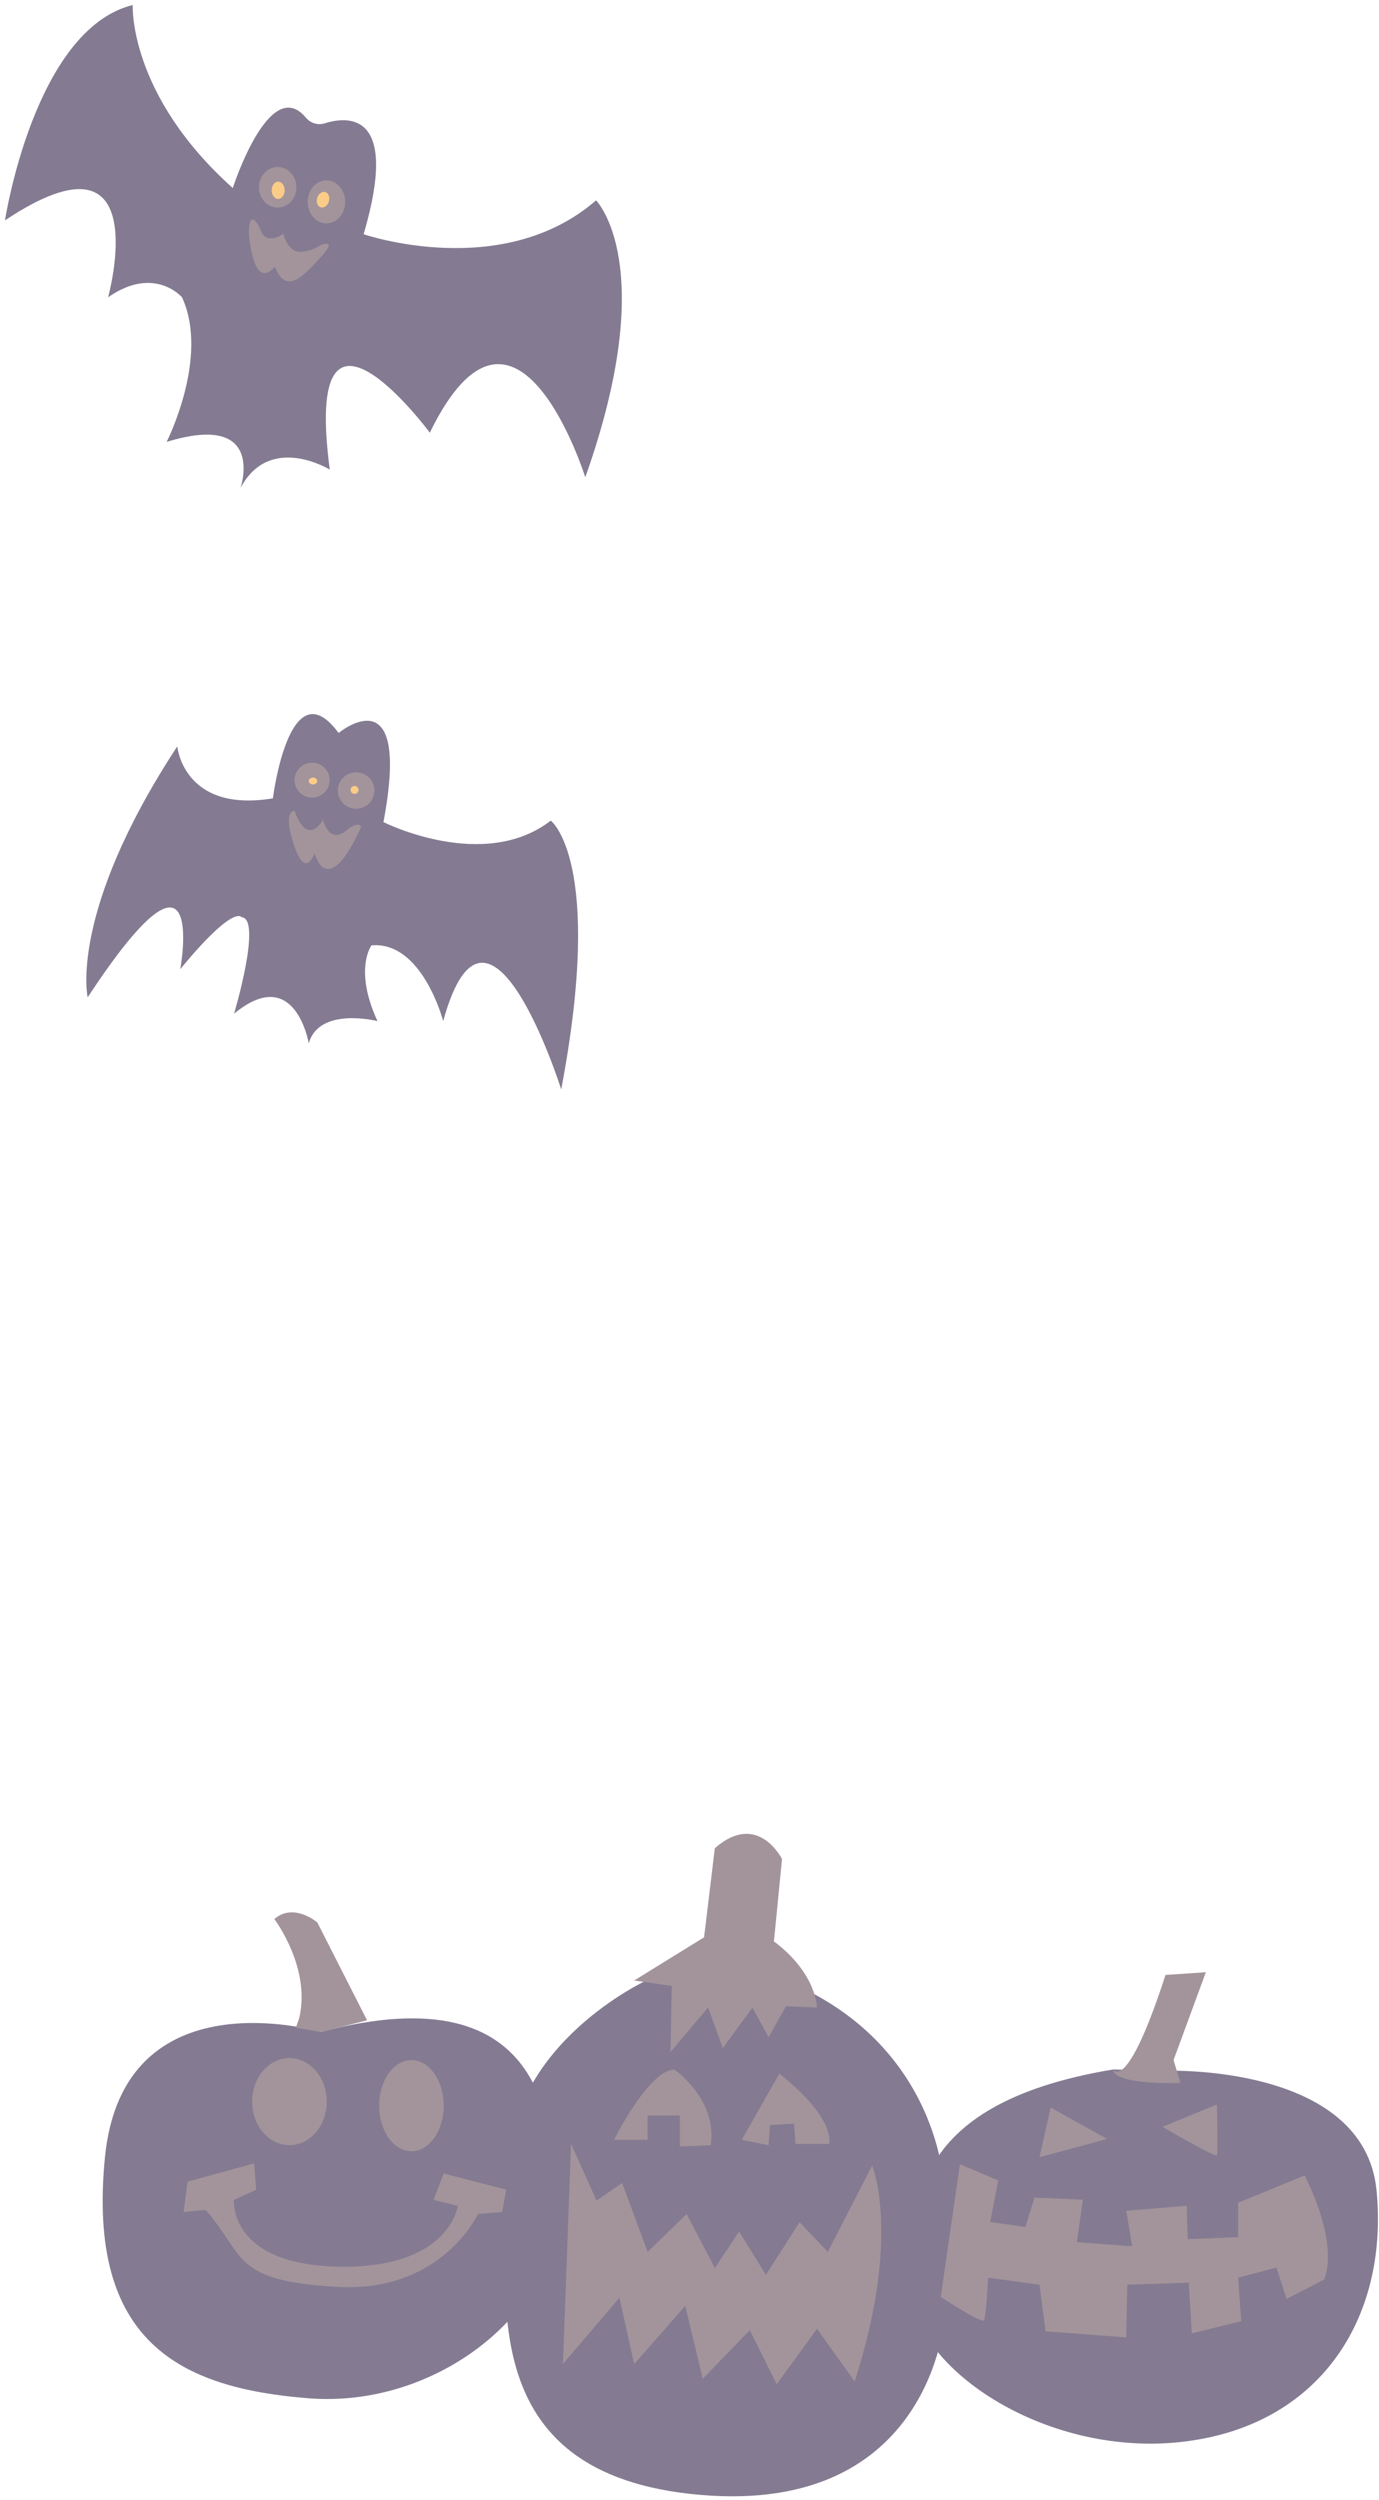 <svg width="319" height="578" viewBox="0 0 319 578" fill="none" xmlns="http://www.w3.org/2000/svg">
<g clip-path="url(#clip0_4784_62545)">
<path d="M74.221 469.808C74.221 469.808 28.473 456.19 24.275 498.796C20.077 541.403 41.532 552.171 71.382 554.511C101.233 556.852 127.822 534.375 128.287 513.306C128.752 492.236 127.393 455.754 74.221 469.802V469.808Z" fill="#847B92"/>
<path d="M66.956 495.983C71.723 495.983 75.587 491.477 75.587 485.918C75.587 480.36 71.723 475.854 66.956 475.854C62.189 475.854 58.324 480.36 58.324 485.918C58.324 491.477 62.189 495.983 66.956 495.983Z" fill="#A3949B"/>
<path d="M95.175 497.39C99.298 497.39 102.64 492.675 102.64 486.858C102.64 481.041 99.298 476.326 95.175 476.326C91.052 476.326 87.709 481.041 87.709 486.858C87.709 492.675 91.052 497.39 95.175 497.39Z" fill="#A3949B"/>
<path d="M43.399 504.417L58.789 500.203L59.254 506.291L54.126 508.631C54.126 508.631 52.725 523.613 78.384 524.08C104.042 524.547 105.903 510.032 105.903 510.032L100.304 508.625L102.635 502.537L117.095 506.285L116.165 511.432L110.566 511.899C110.566 511.899 102.17 530.161 77.912 528.755C53.655 527.348 56.923 521.734 47.597 510.965L42.469 511.432L43.399 504.411V504.417Z" fill="#A3949B"/>
<path d="M63.457 443.706C63.457 443.706 72.01 454.941 69.207 466.649L68.428 468.832L74.221 469.808L84.912 467.116L73.405 444.488C73.405 444.488 67.963 439.807 63.457 443.706Z" fill="#A3949B"/>
<path d="M149.499 457.916C149.499 457.916 118.404 472.274 117.782 500.68C117.16 529.086 108.142 572.159 161.936 576.84C215.73 581.521 218.533 535.634 218.533 535.634L218.225 504.421C218.225 504.421 216.672 469.776 177.49 456.352L149.505 457.91L149.499 457.916Z" fill="#847B92"/>
<path d="M165.355 427.327L162.867 447.93L146.697 457.916L155.401 459.165L155.093 474.462L163.797 464.161L167.216 473.522L174.059 464.161L177.792 471.03L181.833 463.852L188.985 464.161C188.985 464.161 188.985 456.357 179.036 448.863L180.903 429.825C180.903 429.825 175.304 418.59 165.355 427.327Z" fill="#A3949B"/>
<path d="M180.28 479.452L171.576 494.75L177.798 495.999L178.106 491.318L183.705 491.009L184.013 495.689H191.787C191.787 495.689 193.653 490.069 180.28 479.458V479.452Z" fill="#A3949B"/>
<path d="M156.03 478.519C156.03 478.519 165.978 485.388 164.426 495.999L157.275 496.308V489.129H149.809V494.75H142.035C142.035 494.75 150.123 478.519 156.03 478.519Z" fill="#A3949B"/>
<path d="M201.742 500.679C201.742 500.679 208.586 516.911 197.701 550.622L188.997 538.447L179.671 551.247L173.45 538.763L162.566 549.998L158.525 533.142L146.71 546.566L143.291 531.268L130.232 546.566L132.099 495.689L138.006 508.798L143.913 504.742L149.821 520.664L158.839 511.927L165.368 524.411L170.967 515.983L177.189 525.969L184.963 513.794L191.492 520.664L201.754 500.686L201.742 500.679Z" fill="#A3949B"/>
<path d="M269.315 478.786C269.315 478.786 315.649 476.912 318.446 506.567C321.243 536.222 305.073 561.191 273.048 564.629C241.023 568.066 210.858 546.839 210.858 529.359C210.858 511.879 208.684 486.595 257.501 478.482L269.315 478.792V478.786Z" fill="#847B92"/>
<path d="M269.623 456.625L278.949 456L271.483 476.288L273.036 481.593C273.036 481.593 257.796 482.217 257.488 478.47C257.488 478.47 260.599 484.4 269.617 456.618L269.623 456.625Z" fill="#A3949B"/>
<path d="M243.04 487.292L240.473 498.764L256.099 494.55L243.04 487.292Z" fill="#A3949B"/>
<path d="M268.922 491.743C268.922 491.743 281.28 499 281.516 498.297C281.751 497.594 281.516 486.589 281.516 486.589L268.922 491.737V491.743Z" fill="#A3949B"/>
<path d="M301.811 502.977L286.421 509.295V517.256L274.757 517.723L274.522 509.998L260.526 511.169L261.928 519.36L249.098 518.426L250.5 508.592L239.307 508.125L237.211 514.916L229.051 513.746L230.917 504.147L222.057 500.4L217.623 531.068C217.623 531.068 227.185 537.386 227.65 536.452C228.115 535.519 228.58 526.618 228.58 526.618L240.473 528.255L241.874 539.023L260.533 540.43L260.768 528.255L274.993 527.788L275.693 539.496L287.121 536.689L286.421 526.624L295.282 524.283L297.613 531.541L306.245 527.091C306.245 527.091 310.207 520.069 301.811 502.977Z" fill="#A3949B"/>
</g>
<path d="M84.117 54.153C84.117 54.153 116.163 65.181 137.885 46.327C137.885 46.327 152.838 61.265 135.39 110.356C135.39 110.356 119.367 59.133 99.43 100.042C99.43 100.042 69.878 60.201 76.287 108.578C76.287 108.578 62.399 100.042 55.635 112.848C55.635 112.848 61.689 95.063 38.542 102.175C38.542 102.175 48.511 82.612 42.102 68.737C42.102 68.737 35.693 61.265 25.009 68.737C25.009 68.737 36.403 27.473 1.152 50.952C1.152 50.952 7.917 6.84 30.704 1.151C30.704 1.151 29.634 21.784 53.846 43.48C53.846 43.48 62.335 17.09 70.75 27.196C71.81 28.472 73.525 29.006 75.112 28.514C80.746 26.759 92.407 25.985 84.117 54.153Z" fill="#847B92"/>
<path d="M75.514 51.661C77.908 51.661 79.848 49.432 79.848 46.682C79.848 43.932 77.908 41.702 75.514 41.702C73.12 41.702 71.18 43.932 71.18 46.682C71.18 49.432 73.12 51.661 75.514 51.661Z" fill="#A3949B"/>
<path d="M64.235 47.99C66.628 47.99 68.569 45.892 68.569 43.305C68.569 40.718 66.628 38.62 64.235 38.62C61.841 38.62 59.9 40.718 59.9 43.305C59.9 45.892 61.841 47.99 64.235 47.99Z" fill="#A3949B"/>
<path d="M64.344 46C65.172 46 65.844 45.105 65.844 44C65.844 42.895 65.172 42 64.344 42C63.515 42 62.844 42.895 62.844 44C62.844 45.105 63.515 46 64.344 46Z" fill="#FACC87"/>
<path d="M76.073 46.578C76.367 45.602 76.002 44.63 75.257 44.406C74.513 44.182 73.67 44.791 73.376 45.766C73.082 46.741 73.447 47.713 74.192 47.937C74.937 48.161 75.779 47.553 76.073 46.578Z" fill="#FACC87"/>
<path d="M65.48 53.918C65.48 53.918 66.43 57.949 69.04 58.188C71.65 58.428 74.264 56.645 74.264 56.645C74.264 56.645 78.179 55.102 74.384 59.252C70.589 63.403 66.195 68.622 63.585 61.624C63.585 61.624 60.261 66.249 58.481 59.372C56.701 52.495 58.126 50.836 58.126 50.836C58.126 50.836 59.076 50.127 60.38 53.443C61.685 56.76 65.72 54.153 65.485 53.918H65.48Z" fill="#A3949B"/>
<path d="M41.01 172.565C41.01 172.565 42.393 188.018 63.126 184.585C63.126 184.585 66.926 154.021 78.333 169.474C78.333 169.474 95.267 155.395 88.702 190.076C88.702 190.076 111.856 201.754 127.407 189.734C127.407 189.734 139.848 199.006 129.828 251.888C129.828 251.888 112.894 198.317 102.525 236.093C102.525 236.093 97.688 217.549 85.936 218.581C85.936 218.581 81.787 224.077 87.319 236.093C87.319 236.093 73.84 232.66 71.423 241.242C71.423 241.242 68.313 222.699 54.145 234.376C54.145 234.376 60.71 212.4 55.872 212.057C55.872 212.057 54.145 208.967 41.704 224.077C41.704 224.077 48.269 188.022 20.277 230.601C20.277 230.601 15.784 211.026 41.01 172.565Z" fill="#847B92"/>
<path d="M82.39 186.986C84.728 186.986 86.623 185.102 86.623 182.779C86.623 180.456 84.728 178.572 82.39 178.572C80.052 178.572 78.156 180.456 78.156 182.779C78.156 185.102 80.052 186.986 82.39 186.986Z" fill="#A3949B"/>
<path d="M72.196 184.411C74.437 184.411 76.255 182.606 76.255 180.378C76.255 178.151 74.437 176.345 72.196 176.345C69.954 176.345 68.137 178.151 68.137 180.378C68.137 182.606 69.954 184.411 72.196 184.411Z" fill="#A3949B"/>
<path d="M72.801 197.29C72.801 197.29 75.567 208.62 83.514 191.282C83.514 191.282 83.34 189.739 80.579 191.624C80.579 191.624 76.605 195.916 74.703 189.565C74.703 189.565 71.248 196.089 68.138 187.506C68.138 187.506 65.891 187.333 67.274 192.829C67.274 192.829 69.865 204.333 72.805 197.294L72.801 197.29Z" fill="#A3949B"/>
<path d="M82.016 183.553C82.525 183.553 82.938 183.143 82.938 182.637C82.938 182.131 82.525 181.721 82.016 181.721C81.507 181.721 81.094 182.131 81.094 182.637C81.094 183.143 81.507 183.553 82.016 183.553Z" fill="#FACC87"/>
<path d="M72.398 181.378C72.939 181.378 73.378 181.02 73.378 180.578C73.378 180.136 72.939 179.777 72.398 179.777C71.857 179.777 71.418 180.136 71.418 180.578C71.418 181.02 71.857 181.378 72.398 181.378Z" fill="#FACC87"/>
<defs>
<clipPath id="clip0_4784_62545">
<rect width="296" height="155" fill="white" transform="translate(22.844 423)"/>
</clipPath>
</defs>
</svg>
